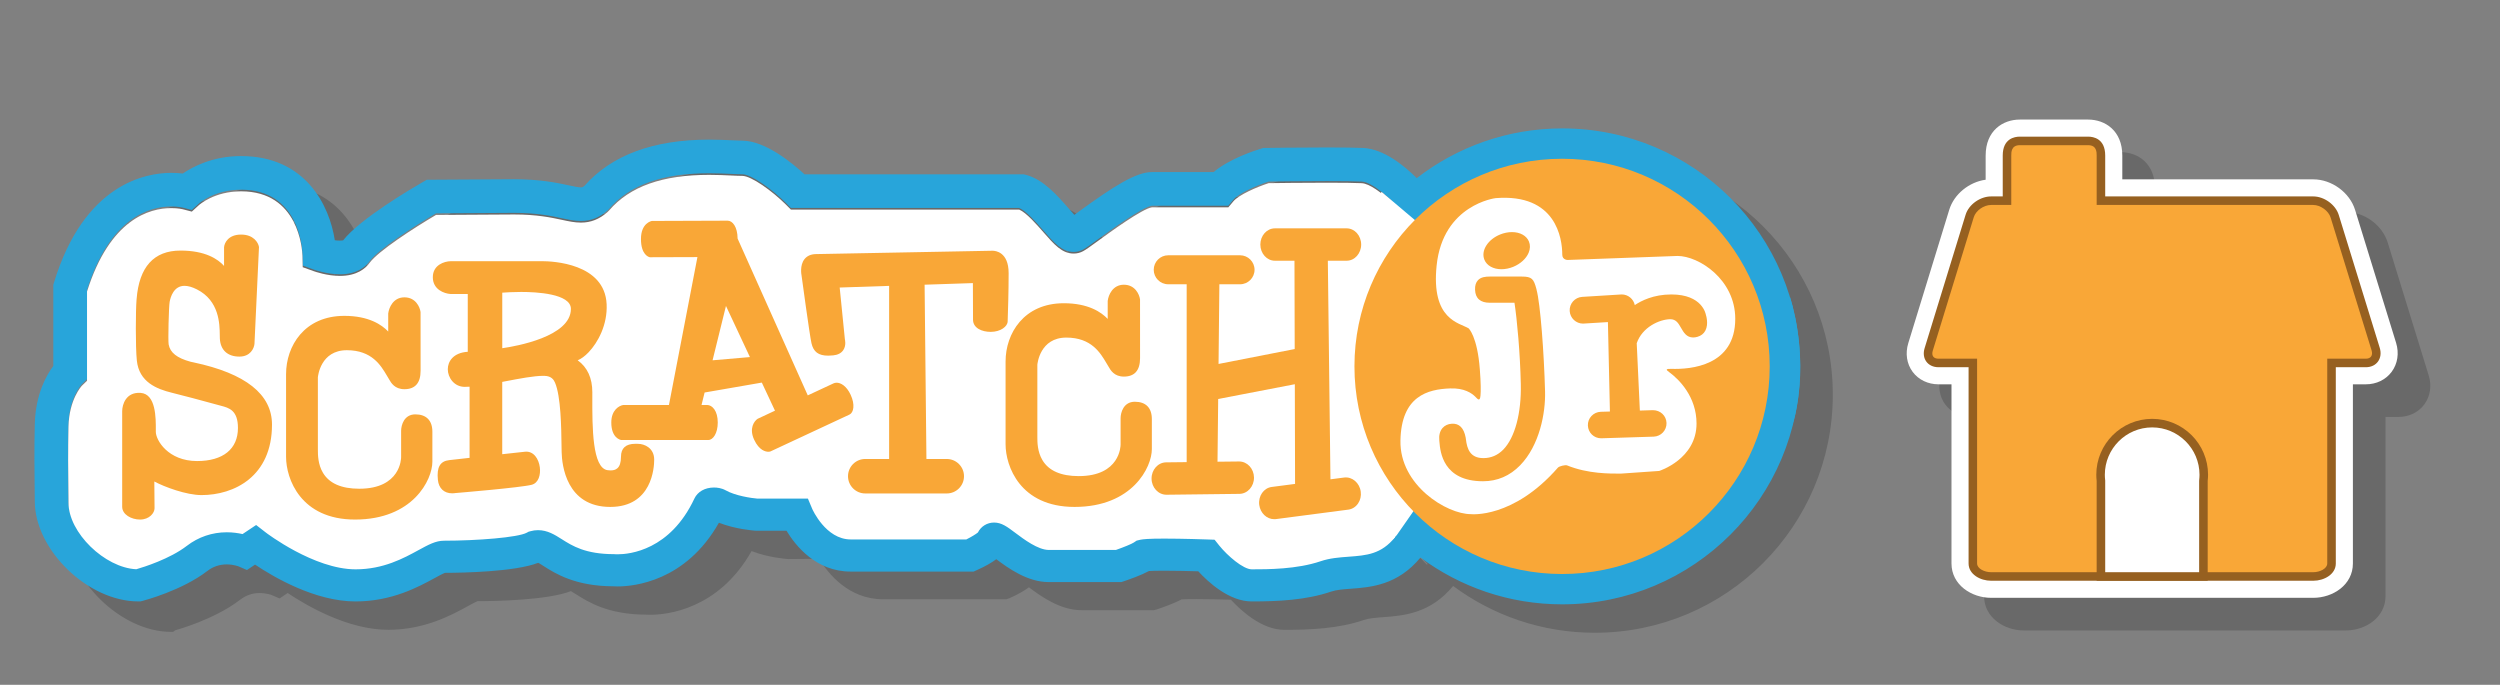<svg version="1.1" id="Layer_1" xmlns="http://www.w3.org/2000/svg" xmlns:xlink="http://www.w3.org/1999/xlink" x="0px" y="0px"
	 width="230px" height="63px" viewBox="-0.5 0 230 63" enable-background="new -0.5 0 230 63" xml:space="preserve">
<rect x="-0.5" y="0" width="230" height="63" fill="#808080" stroke="none"/>
<g id="Buttons_x5F_Released">
	<path opacity="0.3" fill="#333333" enable-background="new    " d="M146.23,14.419c-5.043,0-9.688,1.71-13.389,4.576
		c-1.141-1.137-3.023-2.685-4.925-2.775c-0.663-0.032-1.788-0.048-3.34-0.048c-2.613,0-5.606,0.045-5.64,0.046l-0.215,0.003
		l-0.207-0.092c-0.519,0.156-2.897,1-4.365,2h-5.672c-1.461,0-3.504,1.441-6.763,3.816c-0.124,0.09-0.251,0.261-0.374,0.35
		c-0.173-0.188-0.359-0.364-0.52-0.547c-1.049-1.202-2.355-2.436-3.947-2.834l-0.186,0.215h-20.17c-1.107-2-3.617-3.341-5.733-3.341
		c-0.228,0-0.526-0.136-0.885-0.153c-0.593-0.027-1.33-0.123-2.173-0.123c-5.119,0-8.973,1.4-11.456,4.223
		c-0.177,0.14-0.244,0.125-0.334,0.125c-0.238,0-0.642-0.094-1.107-0.194c-1.042-0.224-2.615-0.566-5.051-0.566l-8.011,0.047
		l-0.354,0.202c-0.964,0.554-5.788,3.38-7.343,5.37c-0.097,0.023-0.448,0.038-0.767-0.008c-0.489-3.197-2.688-7.745-8.631-7.745
		c-2.591,0-4.434,0.975-5.356,1.608c-0.292-0.036-0.651-0.064-1.065-0.064c-2.316,0-7.954,0.982-10.73,10.086L7.51,28.817v7.458
		c-1,0.836-1.69,2.604-1.756,5.358C5.7,44,5.7,45.911,5.717,47.307c0.007,0.543,0,1.112,0,1.512c0,4.479,4.883,9.312,9.512,9.312
		h0.197l0.191-0.145c0.146-0.038,3.625-1,5.96-2.799c0.521-0.402,1.122-0.629,1.784-0.629c0.624,0,1.088,0.168,1.088,0.168
		l0.774,0.33l0.745-0.5c1.71,1.146,5.527,3.385,9.243,3.385c3.347,0,5.808-1.344,7.277-2.147c0.344-0.188,0.765-0.418,0.955-0.487
		c1.649-0.002,6.431-0.088,8.579-0.923c0.14,0.075,0.343,0.204,0.504,0.306c1.088,0.69,2.904,1.844,6.4,1.856
		c0.081,0.005,0.216,0.013,0.397,0.013c1.465,0,6.262-0.442,9.32-5.859c1.519,0.588,3.15,0.718,3.364,0.732l2.855-0.026
		c0.83,1.378,2.725,3.728,5.9,3.728h11.316l0.304-0.105c0.79-0.354,1.364-0.691,1.781-0.998c1.103,0.828,2.87,2.104,4.825,2.104
		h6.68l0.239-0.064c0.489-0.164,1.569-0.535,2.3-0.93c0.217-0.015,0.629-0.025,1.385-0.025c1.09,0,2.385,0.033,3.154,0.056
		c0.913,0.994,2.838,2.772,4.908,2.772c2.422,0,4.986-0.109,7.328-0.908c0.476-0.162,1.119-0.208,1.8-0.26
		c1.843-0.137,4.307-0.324,6.405-2.869c3.643,2.703,8.15,4.305,13.037,4.305c12.09,0,21.894-9.802,21.894-21.893
		C168.124,24.222,158.32,14.419,146.23,14.419z M10.513,29.285c2-6.672,5.748-7.676,7.748-7.676c0.634,0,1.043,0.103,1.044,0.103
		l0.842,0.22l0.634-0.58c0.058-0.053,1.436-1.286,3.898-1.286c5.297,0,5.624,5.322,5.645,5.923l0.025,1.058l0.996,0.36
		c0.124,0.045,1.25,0.441,2.426,0.441c1.554,0,2.362-0.68,2.747-1.222c0.791-1.064,4.015-3.165,6.095-4.386l7.181-0.044
		c2.097,0,3.422,0.285,4.39,0.493c0.64,0.137,1.191,0.256,1.759,0.256c0.908,0,1.683-0.305,2.437-0.959l0.161-0.162
		c1.891-2.202,4.897-3.272,9.192-3.272c0.77,0,1.467,0.033,2.026,0.059c0.417,0.02,0.767,0.036,1.031,0.036
		c0.815,0,2.735,1.561,4.017,2.838l0.453,0.647h21.004c0.654,0,1.631,1.202,2.229,1.888c0.995,1.141,1.717,1.869,2.786,1.869
		c0.308,0,0.609-0.125,0.875-0.272c0.271-0.149,0.644-0.645,1.391-1.189c1.006-0.733,4.066-2.295,4.938-3.295h7.021l0.464-0.35
		c0.503-0.597,2.157-1.216,3.244-1.569c0.741-0.01,3.188,0.008,5.367,0.008c1.503,0,2.575,0.04,3.19,0.069
		c0.489,0.023,1.166,0.434,1.832,0.959c0.316,0.249,0.631,0.533,0.922,0.813c-0.023,0.025-0.045,0.057-0.069,0.082
		c-0.896-0.849-1.979-1.653-2.685-1.686c-0.615-0.029-1.688-0.043-3.19-0.043c-2.179,0-4.626,0.032-5.367,0.043
		c-1.087,0.353-2.741,1.299-3.244,1.896l-0.464,0.778h-7.021c-0.871,0-3.934,2.11-4.938,2.843c-0.747,0.545-1.118,0.701-1.391,0.85
		c-0.266,0.146-0.567,0.167-0.875,0.167c-1.069,0-1.791-0.73-2.786-1.872c-0.601-0.687-1.574-1.988-2.229-1.988H75.259l-0.453-0.576
		c-1.281-1.276-3.201-2.704-4.017-2.704c-0.265,0-0.614-0.047-1.031-0.066c-0.56-0.026-1.257-0.074-2.026-0.074
		c-4.295,0-7.302,1.063-9.192,3.265l-0.161,0.157c-0.754,0.655-1.528,0.958-2.437,0.958c-0.567,0-1.119-0.12-1.759-0.257
		c-0.968-0.208-2.293-0.493-4.39-0.493l-7.181,0.044c-2.08,1.22-5.304,3.321-6.095,4.386c-0.385,0.542-1.193,1.222-2.747,1.222
		c-1.176,0-2.302-0.396-2.426-0.441l-0.996-0.36l-0.025-1.058c-0.021-0.601-0.348-5.923-5.645-5.923
		c-2.462,0-3.841,1.234-3.898,1.287l-0.635,0.58l-0.843-0.22c-0.001,0-0.409-0.103-1.042-0.103c-2,0-5.748,1.003-7.748,7.675
		L10.513,29.285L10.513,29.285z M8.801,41.711c0.061-2.513,1.208-3.729,1.239-3.762l0.473-0.456v0.143l-0.473,0.457
		c-0.031,0.033-1.177,1.249-1.237,3.761c-0.026,1.121-0.034,2.137-0.033,3.045C8.768,43.954,8.774,42.891,8.801,41.711z
		 M130.777,51.958c-3.977-3.965-6.439-9.442-6.439-15.501c0-0.018,0.002-0.032,0.002-0.049c0.026,6.056,2.51,11.527,6.504,15.477
		C130.822,51.912,130.799,51.932,130.777,51.958z"/>
	<g>
		<g>
			<g>
				<g>
					<g>
						<path fill="#28A5DA" d="M143.23,11.813c-5.043,0-9.688,1.71-13.389,4.576c-1.141-1.137-3.023-2.685-4.925-2.775
							c-0.663-0.032-1.788-0.048-3.34-0.048c-2.613,0-5.606,0.045-5.64,0.046l-0.215,0.003l-0.207,0.062
							c-0.519,0.156-2.897,0.916-4.365,2.155h-5.672c-1.461,0-3.504,1.287-6.763,3.662c-0.124,0.09-0.251,0.184-0.374,0.272
							c-0.173-0.188-0.359-0.403-0.52-0.585c-1.049-1.202-2.355-2.697-3.947-3.096l-0.186-0.046h-20.17
							c-1.107-1.023-3.617-3.098-5.733-3.098c-0.228,0-0.526-0.015-0.885-0.032c-0.593-0.027-1.33-0.063-2.173-0.063
							c-5.119,0-8.973,1.431-11.456,4.253c-0.177,0.14-0.244,0.14-0.334,0.14c-0.238,0-0.642-0.086-1.107-0.188
							c-1.042-0.224-2.615-0.562-5.051-0.562l-8.011,0.049l-0.354,0.203c-0.964,0.554-5.788,3.38-7.343,5.371
							c-0.097,0.023-0.448,0.039-0.767-0.008c-0.489-3.197-2.688-7.745-8.631-7.745c-2.591,0-4.434,0.975-5.356,1.608
							c-0.292-0.036-0.651-0.064-1.065-0.064c-2.316,0-8.006,0.982-10.782,10.086L4.404,26.21v7.458
							c-0.625,0.837-1.638,2.605-1.703,5.359C2.644,41.391,2.67,43.3,2.687,44.695c0.007,0.545,0.014,1.018,0.014,1.418
							c0,4.479,4.896,9.217,9.525,9.217h0.197l0.191-0.049c0.146-0.038,3.625-0.952,5.96-2.751c0.521-0.402,1.122-0.605,1.784-0.605
							c0.624,0,1.088,0.181,1.088,0.181l0.774,0.336l0.745-0.498c1.71,1.146,5.527,3.388,9.243,3.388
							c3.347,0,5.808-1.345,7.277-2.147c0.344-0.188,0.765-0.416,0.955-0.484c1.649-0.004,6.431-0.09,8.579-0.924
							c0.14,0.074,0.343,0.203,0.504,0.307c1.088,0.689,2.904,1.842,6.4,1.855c0.081,0.004,0.216,0.013,0.397,0.013
							c1.465,0,6.262-0.443,9.32-5.86c1.519,0.588,3.15,0.719,3.364,0.733l2.855,0.003c0.83,1.378,2.725,3.757,5.9,3.757h11.316
							l0.304-0.138c0.79-0.354,1.364-0.691,1.781-1c1.104,0.828,2.87,2.104,4.824,2.104h6.681l0.239-0.08
							c0.49-0.163,1.568-0.542,2.3-0.936c0.217-0.015,0.629-0.03,1.385-0.03c1.089,0,2.384,0.032,3.154,0.055
							c0.913,0.994,2.838,2.771,4.907,2.771c2.423,0,4.986-0.11,7.33-0.909c0.475-0.162,1.117-0.209,1.799-0.259
							c1.843-0.137,4.307-0.325,6.406-2.87c3.642,2.704,8.149,4.306,13.035,4.306c12.092,0,21.895-9.803,21.895-21.894
							C165.124,21.616,155.32,11.813,143.23,11.813z M123.561,51.076c-0.847,0.062-1.722,0.126-2.569,0.417
							c-2.183,0.743-4.88,0.743-6.33,0.743c-0.795,0-2.239-1.262-2.976-2.17l-0.442-0.553l-0.709-0.025
							c-0.091-0.004-2.22-0.078-3.937-0.078c-1.451,0-1.92,0.053-2.188,0.105l-0.342,0.082l-0.258,0.174
							c-0.192,0.129-0.928,0.432-1.646,0.683h-6.172c-0.992,0-2.301-0.984-3.083-1.573c-0.761-0.572-1.263-0.949-1.958-0.949
							c-0.638,0-1.205,0.357-1.484,0.914c-0.188,0.158-0.625,0.422-1.064,0.641H77.767c-2.305,0-3.531-2.785-3.541-2.807
							l-0.398-0.951h-4.649c-0.554-0.045-2.019-0.258-2.913-0.759c-0.385-0.215-0.798-0.261-1.076-0.261
							c-0.832,0-1.508,0.381-1.809,1.021c-2.227,4.752-5.963,5.121-7.054,5.121c-0.106,0-0.176-0.004-0.187-0.004l-0.149-0.009
							c-2.637,0-3.838-0.762-4.803-1.374c-0.646-0.41-1.315-0.835-2.189-0.835c-0.236,0-0.472,0.032-0.703,0.099l-0.173,0.047
							l-0.159,0.088c-0.803,0.441-4.587,0.736-7.618,0.736c-0.754,0-1.419,0.362-2.339,0.864c-1.366,0.747-3.237,1.769-5.793,1.769
							c-3.821,0-8.226-3.359-8.269-3.395l-0.881-0.682l-1.251,0.834c-0.39-0.09-0.887-0.165-1.45-0.165
							c-1.344,0-2.614,0.432-3.676,1.25c-1.557,1.198-3.957,1.95-4.65,2.149c-2.901-0.141-6.234-3.373-6.234-6.113
							c0-0.41-0.006-0.896-0.014-1.456c-0.018-1.371-0.041-3.249,0.013-5.556c0.061-2.513,1.204-3.728,1.235-3.762l0.47-0.456
							v-8.209c2.105-6.672,5.751-7.676,7.751-7.676c0.634,0,1.045,0.103,1.046,0.103l0.843,0.22l0.635-0.58
							c0.058-0.053,1.437-1.286,3.898-1.286c5.297,0,5.624,5.322,5.645,5.923l0.025,1.058l0.996,0.36
							c0.124,0.045,1.25,0.441,2.426,0.441c1.554,0,2.362-0.68,2.747-1.222c0.791-1.064,4.015-3.165,6.095-4.386l7.181-0.044
							c2.097,0,3.422,0.285,4.39,0.493c0.64,0.137,1.191,0.256,1.759,0.256c0.908,0,1.683-0.305,2.437-0.959l0.161-0.162
							c1.891-2.202,4.897-3.272,9.192-3.272c0.77,0,1.467,0.033,2.026,0.059c0.417,0.02,0.767,0.036,1.031,0.036
							c0.815,0,2.735,1.368,4.017,2.645l0.453,0.454h21.003c0.654,0.278,1.631,1.396,2.229,2.082
							c0.994,1.141,1.717,1.965,2.785,1.965c0.309,0,0.609-0.077,0.875-0.224c0.271-0.149,0.645-0.417,1.392-0.962
							c1.006-0.733,4.065-2.964,4.938-3.068h7.021l0.464-0.553c0.504-0.597,2.157-1.318,3.244-1.67
							c0.741-0.01,3.188-0.042,5.367-0.042c1.503,0,2.576,0.015,3.191,0.044c0.488,0.023,1.164,0.421,1.832,0.946
							c0.315,0.249,0.629,0.526,0.92,0.807c-3.824,3.942-6.187,9.316-6.187,15.245c0,6.093,2.491,11.603,6.507,15.571
							C126.579,50.848,125.23,50.952,123.561,51.076z"/>
					</g>
					<polygon fill="#FFFFFF" points="126.604,17.655 116.997,30.961 119.527,49.562 127.674,49.602 128.016,49.212 129.811,46.639 
						126.033,34.384 130.602,21.035 126.691,17.725 					"/>
					<g>
						<path fill="#FFFFFF" d="M123.561,51.219c-0.847,0.063-1.722,0.127-2.569,0.417c-2.183,0.743-4.88,0.743-6.33,0.743
							c-0.795,0-2.239-1.262-2.976-2.17l-0.442-0.554l-0.709-0.025c-0.091-0.003-2.22-0.078-3.937-0.078
							c-1.451,0-1.92,0.054-2.188,0.105l-0.342,0.083l-0.258,0.173c-0.192,0.129-0.928,0.432-1.646,0.683h-6.172
							c-0.992,0-2.301-0.984-3.083-1.572c-0.761-0.572-1.263-0.949-1.958-0.949c-0.638,0-1.205,0.357-1.484,0.915
							c-0.188,0.157-0.625,0.42-1.064,0.639H77.767c-2.305,0-3.531-2.785-3.541-2.808l-0.398-0.948h-4.649
							c-0.554-0.046-2.019-0.258-2.913-0.761c-0.385-0.215-0.798-0.26-1.076-0.26c-0.832,0-1.508,0.381-1.809,1.021
							c-2.227,4.752-5.963,5.122-7.054,5.122c-0.106,0-0.176-0.004-0.187-0.004l-0.149-0.009c-2.637,0-3.838-0.762-4.803-1.373
							c-0.646-0.409-1.315-0.834-2.189-0.834c-0.236,0-0.472,0.031-0.703,0.098l-0.173,0.048l-0.159,0.087
							c-0.803,0.441-4.587,0.737-7.618,0.737c-0.754,0-1.419,0.362-2.339,0.864c-1.366,0.748-3.237,1.77-5.793,1.77
							c-3.821,0-8.226-3.359-8.269-3.395l-0.881-0.683l-1.251,0.834c-0.39-0.089-0.887-0.165-1.45-0.165
							c-1.344,0-2.614,0.432-3.676,1.25c-1.557,1.2-3.957,1.951-4.65,2.151C9.135,52.232,5.802,49,5.802,46.26
							c0-0.41-0.006-0.896-0.014-1.457c-0.018-1.371-0.041-3.248,0.013-5.555c0.061-2.514,1.204-3.729,1.235-3.762l0.47-0.457
							v-8.208c2.105-6.672,5.751-7.675,7.751-7.675c0.634,0,1.045,0.103,1.046,0.103l0.843,0.22l0.635-0.58
							c0.058-0.053,1.437-1.287,3.898-1.287c5.297,0,5.624,5.323,5.645,5.923l0.025,1.058l0.996,0.36
							c0.124,0.045,1.25,0.441,2.426,0.441c1.554,0,2.362-0.679,2.747-1.222c0.791-1.064,4.015-3.166,6.095-4.386l7.181-0.044
							c2.097,0,3.422,0.285,4.39,0.492c0.64,0.138,1.191,0.256,1.759,0.256c0.908,0,1.683-0.305,2.437-0.959l0.161-0.161
							c1.891-2.202,4.897-3.272,9.192-3.272c0.77,0,1.467,0.033,2.026,0.059c0.417,0.02,0.767,0.036,1.031,0.036
							c0.815,0,2.735,1.368,4.017,2.644l0.453,0.455h21.004c0.654,0.278,1.631,1.395,2.229,2.082
							c0.995,1.141,1.717,1.965,2.786,1.965c0.308,0,0.609-0.077,0.875-0.224c0.271-0.149,0.644-0.417,1.391-0.962
							c1.006-0.733,4.066-2.964,4.938-3.068h7.021l0.464-0.553c0.503-0.597,2.157-1.318,3.244-1.67
							c0.741-0.011,3.188-0.042,5.367-0.042c1.503,0,2.575,0.015,3.19,0.044c0.723,0.034,1.849,0.88,2.754,1.753
							c-3.825,3.942-6.188,9.316-6.188,15.245c0,6.094,2.491,11.604,6.507,15.571C126.579,50.992,125.23,51.096,123.561,51.219z"/>
					</g>
					<polygon fill="#FFFFFF" points="140.335,16.607 152.031,21.254 159.621,25.695 159.079,39.068 152.65,47.514 135.378,49.292 
						127.246,43.02 126.859,27.761 132.154,18.699 					"/>
					<g>
						<path fill="#F9A737" d="M141.395,36.008c-0.104-3.808-0.459-8.209-0.789-9.332c0-0.002,0-0.003-0.002-0.005
							c0-0.007,0.004-0.014,0.002-0.021c-0.23-0.865-0.328-0.955-1.104-0.955h-2.938c-0.61,0-1.14,0.119-1.105,0.955
							c0.027,0.761,0.495,0.955,1.105,0.955h2.486c0.229,1.381,0.547,4.588,0.618,7.708c0.074,3.188-0.829,7.086-3.694,7.086
							c-1.808,0-1.806-1.74-1.873-2.092c-0.125-0.658-0.396-1.113-1.017-1.074c-0.619,0.039-0.997,0.494-0.92,1.269
							c0.078,0.774,0.116,3.522,3.772,3.522C139.871,44.025,141.488,39.343,141.395,36.008z"/>
						<path fill="#F9A737" d="M135.936,44.275c-3.697,0-3.932-2.725-4.009-3.618l-0.012-0.132c-0.047-0.467,0.053-0.859,0.288-1.137
							c0.207-0.244,0.506-0.385,0.863-0.406c0.688-0.043,1.106,0.389,1.276,1.275c0.009,0.041,0.017,0.1,0.024,0.172
							c0.104,0.85,0.373,1.717,1.604,1.717c0.706,0,1.322-0.264,1.83-0.782c1.073-1.099,1.678-3.36,1.614-6.048
							c-0.063-2.842-0.342-5.892-0.582-7.463h-2.272c-0.869,0-1.326-0.403-1.355-1.195c-0.016-0.383,0.077-0.681,0.271-0.884
							c0.28-0.292,0.705-0.331,1.084-0.331h2.938c0.943,0,1.102,0.216,1.35,1.14l0.016,0.059l-0.002,0.014
							c0.35,1.271,0.688,5.83,0.783,9.343c0.057,1.996-0.512,4.976-2.289,6.804C138.408,43.781,137.256,44.275,135.936,44.275z
							 M133.156,39.48l-0.057,0.002c-0.225,0.014-0.396,0.091-0.517,0.229c-0.146,0.171-0.204,0.437-0.172,0.765l0.013,0.139
							c0.082,0.945,0.271,3.16,3.512,3.16c1.182,0,2.211-0.443,3.062-1.318c1.669-1.716,2.2-4.542,2.146-6.441
							c-0.104-3.885-0.471-8.216-0.777-9.269l-0.012-0.067c-0.197-0.734-0.222-0.734-0.854-0.734h-2.938
							c-0.383,0-0.604,0.055-0.725,0.178c-0.098,0.102-0.143,0.276-0.133,0.518c0.02,0.521,0.252,0.715,0.855,0.715h2.698
							l0.035,0.209c0.249,1.516,0.554,4.745,0.621,7.743c0.022,1.058-0.029,4.642-1.757,6.408c-0.604,0.619-1.342,0.934-2.188,0.934
							c-1.838,0-2.034-1.625-2.1-2.157c-0.007-0.058-0.013-0.104-0.019-0.138C133.707,39.584,133.418,39.48,133.156,39.48z"/>
					</g>
					<g>
						
							<ellipse transform="matrix(-0.926 0.378 -0.378 -0.926 274.681 -7.841)" fill="#F9A737" cx="138.111" cy="23.06" rx="1.964" ry="1.356"/>
						<path fill="#F9A737" d="M137.63,24.769L137.63,24.769c-0.747,0-1.347-0.333-1.565-0.871c-0.168-0.413-0.101-0.888,0.192-1.336
							c0.274-0.419,0.72-0.77,1.251-0.987c0.356-0.145,0.733-0.222,1.092-0.222c0.746,0,1.346,0.333,1.564,0.871
							c0.13,0.317,0.12,0.674-0.029,1.031c-0.226,0.539-0.755,1.022-1.414,1.292C138.365,24.692,137.988,24.769,137.63,24.769z
							 M138.6,21.854c-0.295,0-0.604,0.064-0.9,0.185c-0.439,0.179-0.805,0.463-1.022,0.798c-0.198,0.306-0.252,0.617-0.146,0.873
							c0.141,0.345,0.562,0.56,1.103,0.56c0.293,0,0.604-0.064,0.901-0.185c0.539-0.22,0.966-0.602,1.142-1.021
							c0.068-0.162,0.128-0.406,0.028-0.649C139.561,22.068,139.139,21.854,138.6,21.854z"/>
					</g>
					<g>
						<path fill="#F9A737" d="M156.199,29.017c0,0-0.258-1.677-2.93-1.677c-1.892,0-3.047,0.784-3.586,1.195l-0.01-0.274
							c-0.031-0.541-0.499-0.952-1.037-0.919l-3.559,0.221c-0.54,0.034-0.951,0.499-0.918,1.04s0.499,0.952,1.039,0.918l2.471-0.153
							l0.195,8.735l-1.096,0.032c-0.535,0.019-0.953,0.466-0.938,0.998c0.016,0.534,0.463,0.954,0.998,0.938l4.8-0.15
							c0.535-0.017,0.954-0.464,0.938-0.999c-0.019-0.534-0.465-0.954-0.998-0.937l-1.443,0.045l-0.302-6.489
							c0.524-1.613,2.219-2.398,3.286-2.427c1.464-0.038,1.106,2.025,2.479,1.633C156.678,30.439,156.199,29.017,156.199,29.017z"/>
						<path fill="#F9A737" d="M146.802,40.323c-0.661,0-1.196-0.519-1.217-1.181c-0.01-0.324,0.106-0.636,0.33-0.871
							c0.224-0.237,0.524-0.373,0.851-0.386l0.846-0.024l-0.184-8.229l-2.289,0.14c-0.646,0-1.187-0.507-1.228-1.155
							c-0.041-0.678,0.476-1.263,1.151-1.305l3.633-0.224c0.59,0,1.089,0.418,1.205,0.98c0.599-0.398,1.714-0.979,3.367-0.979
							c2.854,0,3.166,1.812,3.178,1.889l0,0c0.004,0,0.271,0.821-0.051,1.435c-0.149,0.286-0.396,0.479-0.732,0.575
							c-0.139,0.04-0.27,0.06-0.391,0.06l0,0c-0.608,0-0.879-0.47-1.115-0.884c-0.246-0.429-0.458-0.799-1.002-0.799
							c-0.997,0.026-2.568,0.729-3.075,2.212l0.288,6.195l1.197-0.037l0,0c0.701,0,1.233,0.519,1.256,1.18
							c0.021,0.671-0.51,1.234-1.18,1.256L146.802,40.323z M147.916,29.103l0.207,9.243l-1.342,0.043
							c-0.191,0.006-0.37,0.086-0.502,0.227c-0.131,0.14-0.199,0.32-0.193,0.514c0.012,0.391,0.326,0.695,0.717,0.695v0.25
							l0.023-0.25l4.8-0.15c0.396-0.013,0.708-0.345,0.694-0.74c-0.012-0.391-0.326-0.695-0.717-0.695l-1.713,0.054l-0.314-6.781
							l0.014-0.043c0.567-1.744,2.399-2.57,3.52-2.6c0.892-0.011,1.215,0.582,1.481,1.049c0.232,0.404,0.378,0.633,0.683,0.633l0,0
							c0.074,0,0.16-0.014,0.254-0.04c0.201-0.058,0.342-0.164,0.427-0.326c0.228-0.426,0.013-1.08,0.01-1.086
							c-0.021-0.1-0.286-1.506-2.69-1.506c-1.934,0-3.063,0.861-3.438,1.144l-0.39,0.296l-0.021-0.763
							c-0.021-0.376-0.343-0.677-0.729-0.677l-3.604,0.223c-0.4,0.025-0.709,0.373-0.685,0.775c0.022,0.384,0.345,0.686,0.729,0.686
							L147.916,29.103z"/>
					</g>
					<g>
						<path fill="#F9A737" d="M23.075,22.752l-0.414,8.881c0,0-0.091,0.93-1.136,0.93c-1.046,0-1.511-0.581-1.549-1.433
							c-0.039-0.852,0.195-3.489-2.246-4.724c-2.221-1.123-2.758,0.732-2.866,1.316c-0.084,0.457-0.164,3.622-0.093,4.014
							c0.154,0.851,0.826,1.415,2.194,1.79c0.674,0.186,7.31,1.168,7.31,5.543c0,4.957-3.834,6.236-6.235,6.236
							c-1.627,0-4.17-1.072-4.596-1.459c0,0,0.026,2.608,0.026,2.918c0,0.312-0.388,0.787-1.085,0.787
							c-0.696,0-1.394-0.388-1.394-0.93s0-8.791,0-8.791s0.003-1.536,1.433-1.434c1.252,0.09,1.161,2.4,1.161,3.33
							c0,0.931,1.24,2.942,4.047,2.942c2.809,0,4.009-1.472,4.009-3.292c0-1.818-1.007-2.091-1.743-2.285
							c-0.735-0.191-2.771-0.769-4.53-1.199c-1.306-0.32-2.837-0.891-3.028-2.738c-0.135-1.289-0.104-4.675-0.031-5.51
							c0.068-0.787,0.193-4.337,3.795-4.337s4.26,2.014,4.26,2.014v-2.569c0,0,0.078-0.917,1.316-0.917
							C22.919,21.835,23.075,22.752,23.075,22.752z"/>
						<path fill="#F9A737" d="M12.385,47.799c-0.79,0-1.644-0.451-1.644-1.18v-8.791c0.002-0.608,0.344-1.778,1.701-1.682
							c1.411,0.102,1.399,2.332,1.394,3.401l-0.001,0.177c0,0.768,1.13,2.692,3.797,2.692c2.389,0,3.759-1.108,3.759-3.042
							c0-1.633-0.827-1.852-1.557-2.043c-0.208-0.055-0.519-0.141-0.897-0.243c-0.943-0.258-2.369-0.646-3.629-0.957
							c-1.391-0.341-3.013-0.985-3.218-2.956c-0.134-1.285-0.105-4.704-0.031-5.558l0.009-0.107c0.232-2.958,1.59-4.458,4.035-4.458
							c2.285,0,3.445,0.783,4.01,1.412v-1.717c0.034-0.417,0.405-1.167,1.566-1.167c1.147,0,1.576,0.735,1.643,1.125l0.004,0.027
							l-0.415,8.908c-0.04,0.414-0.38,1.167-1.386,1.167c-1.096,0-1.751-0.609-1.799-1.671c-0.004-0.086-0.005-0.19-0.006-0.309
							c-0.013-1.025-0.039-3.158-2.104-4.203c-0.429-0.218-0.813-0.327-1.142-0.327c-0.988,0-1.284,1.025-1.365,1.466
							c-0.083,0.453-0.157,3.57-0.093,3.924c0.137,0.757,0.759,1.25,2.014,1.593c0.058,0.016,0.158,0.035,0.296,0.064
							c4.776,1.014,7.198,2.938,7.198,5.719c0,4.787-3.494,6.485-6.485,6.485c-1.391,0-3.417-0.753-4.341-1.251
							c0.008,0.764,0.021,2.232,0.021,2.46C13.72,47.188,13.245,47.799,12.385,47.799z M12.289,36.643
							c-1.008,0-1.046,1.066-1.047,1.188v8.789c0,0.354,0.545,0.68,1.144,0.68c0.578,0,0.835-0.389,0.835-0.536
							c0-0.311-0.026-2.916-0.026-2.916l-0.006-0.574l0.424,0.388c0.376,0.342,2.835,1.396,4.428,1.396
							c2.761,0,5.985-1.568,5.985-5.986c0-2.512-2.289-4.271-6.803-5.229c-0.149-0.03-0.261-0.056-0.322-0.071
							c-1.446-0.396-2.201-1.027-2.375-1.986c-0.082-0.452,0.01-3.651,0.093-4.104c0.081-0.44,0.456-1.875,1.857-1.875
							c0.407,0,0.868,0.128,1.368,0.381c2.336,1.182,2.364,3.607,2.377,4.644c0.001,0.112,0.002,0.211,0.006,0.292
							c0.035,0.804,0.461,1.195,1.299,1.195c0.81,0,0.885-0.675,0.888-0.706l0.411-8.836c-0.033-0.131-0.226-0.687-1.145-0.687
							c-0.965,0-1.06,0.62-1.067,0.69l0.001,4.114L20.127,25.4c-0.025-0.074-0.669-1.841-4.022-1.841
							c-3.223,0-3.459,3.008-3.537,3.997l-0.01,0.112c-0.072,0.839-0.1,4.2,0.031,5.462c0.172,1.646,1.466,2.187,2.84,2.521
							c1.267,0.312,2.695,0.701,3.641,0.959c0.378,0.104,0.688,0.188,0.894,0.242c0.722,0.19,1.93,0.508,1.93,2.526
							c0,2.218-1.592,3.542-4.259,3.542c-2.86,0-4.297-2.047-4.297-3.193l0.001-0.179c0.005-0.92,0.015-2.834-0.931-2.901
							C12.366,36.643,12.327,36.643,12.289,36.643z"/>
					</g>
					<g>
						<path fill="#F9A737" d="M37.945,34.111c0-1.008,0-5.37,0-5.37s-0.155-1.136-1.239-1.136c-1.085,0-1.239,1.239-1.239,1.239
							v2.427c0,0-0.878-1.962-4.286-1.962c-3.408,0-5.112,2.479-5.112,5.112c0,2.634,0,6.609,0,7.615
							c0,1.498,0.982,5.513,6.094,5.513c5.112,0,6.867-3.421,6.867-5.072s0-2.271,0-2.763s-0.129-1.343-1.316-1.343
							c-1.059,0-1.059,1.266-1.059,1.266v2.428c0,0-0.001,3.148-4.105,3.148s-4.053-3.021-4.053-3.847c0-0.826,0-6.675,0-6.675
							s0.232-2.725,2.917-2.725s3.485,1.809,4.054,2.725c0.169,0.277,0.413,0.865,1.239,0.865
							C37.531,35.557,37.945,35.118,37.945,34.111z"/>
						<path fill="#F9A737" d="M32.162,47.799c-5.018,0-6.344-3.769-6.344-5.763v-7.615c0-2.583,1.679-5.362,5.362-5.362
							c2.251,0,3.452,0.824,4.036,1.442v-1.657c0.064-0.535,0.456-1.489,1.489-1.489c1.03,0,1.423,0.885,1.487,1.353l0.002,5.403
							c0,1.125-0.501,1.695-1.489,1.695c-0.889,0-1.224-0.584-1.403-0.898l-0.05-0.085c-0.052-0.083-0.105-0.175-0.163-0.273
							c-0.549-0.928-1.379-2.331-3.677-2.331c-2.427,0-2.659,2.396-2.668,2.495l0.001,6.653c0,0.458-0.001,1.349,0.47,2.135
							c0.581,0.971,1.702,1.461,3.333,1.461c3.811,0,3.855-2.781,3.855-2.898v-2.428c0-0.522,0.273-1.516,1.309-1.516
							c1.01,0,1.566,0.566,1.566,1.593v2.763C39.279,44.145,37.487,47.799,32.162,47.799z M31.18,29.56
							c-3.358,0-4.862,2.442-4.862,4.862v7.615c0,0.053,0.067,5.263,5.844,5.263c4.951,0,6.617-3.313,6.617-4.823v-2.762
							c0-0.746-0.339-1.093-1.066-1.093c-0.779,0-0.808,0.913-0.809,1.017v2.426c0,0.033-0.051,3.398-4.355,3.398
							c-1.819,0-3.085-0.574-3.762-1.705c-0.542-0.904-0.541-1.926-0.541-2.361v-6.705c0.004-0.051,0.286-2.974,3.167-2.974
							c2.583,0,3.537,1.613,4.106,2.577c0.057,0.094,0.109,0.184,0.16,0.266l0.058,0.101c0.165,0.289,0.37,0.646,0.969,0.646
							c0.514,0,0.989-0.146,0.989-1.195v-5.369c-0.003-0.003-0.141-0.886-0.989-0.886s-0.985,0.979-0.991,1.021l0.002,3.564
							l-0.479-1.067C35.205,31.301,34.367,29.56,31.18,29.56z"/>
					</g>
					<g>
						<path fill="#F9A737" d="M104.141,32.95c0-1.007,0-5.37,0-5.37s-0.156-1.136-1.24-1.136s-1.237,1.239-1.237,1.239v2.427
							c0,0-0.878-1.962-4.286-1.962c-3.406,0-5.109,2.479-5.109,5.112c0,2.635,0,6.609,0,7.616c0,1.498,0.979,5.513,6.092,5.513
							c5.113,0,6.867-3.421,6.867-5.074c0-1.651,0-2.271,0-2.763c0-0.489-0.129-1.342-1.315-1.342c-1.06,0-1.06,1.265-1.06,1.265
							v2.428c0,0,0,3.148-4.104,3.148s-4.054-3.02-4.054-3.846c0-0.827,0-6.674,0-6.674s0.231-2.724,2.918-2.724
							c2.685,0,3.484,1.808,4.054,2.724c0.169,0.277,0.413,0.865,1.239,0.865C103.727,34.396,104.141,33.957,104.141,32.95z"/>
						<path fill="#F9A737" d="M98.357,46.637c-5.02,0-6.344-3.769-6.344-5.762v-7.616c0-2.583,1.678-5.362,5.36-5.362
							c2.252,0,3.452,0.824,4.036,1.443v-1.657c0.062-0.535,0.457-1.489,1.488-1.489c1.029,0,1.424,0.884,1.486,1.352l0.002,5.404
							c0,1.125-0.5,1.696-1.488,1.696c-0.889,0-1.225-0.586-1.402-0.899l-0.051-0.085c-0.051-0.083-0.104-0.176-0.162-0.271
							c-0.551-0.93-1.379-2.333-3.678-2.333c-2.428,0-2.658,2.394-2.668,2.497v6.651c0,0.458,0,1.349,0.472,2.135
							c0.581,0.97,1.7,1.461,3.333,1.461c3.812,0,3.854-2.78,3.854-2.899v-2.426c0-0.523,0.273-1.516,1.311-1.516
							c1.01,0,1.564,0.564,1.564,1.592v2.764C105.475,42.982,103.682,46.637,98.357,46.637z M97.375,28.397
							c-3.357,0-4.861,2.442-4.861,4.862v7.616c0,0.053,0.067,5.262,5.844,5.262c4.951,0,6.617-3.312,6.617-4.822v-2.764
							c0-0.744-0.34-1.092-1.065-1.092c-0.779,0-0.81,0.912-0.81,1.016V40.9c0,0.035-0.052,3.398-4.354,3.398
							c-1.819,0-3.085-0.572-3.763-1.704c-0.543-0.903-0.541-1.926-0.541-2.36V33.53c0.004-0.052,0.285-2.974,3.166-2.974
							c2.584,0,3.539,1.614,4.107,2.578c0.057,0.095,0.108,0.183,0.159,0.265l0.058,0.101c0.166,0.289,0.37,0.646,0.969,0.646
							c0.516,0,0.99-0.145,0.99-1.194v-5.37c-0.004-0.003-0.142-0.886-0.99-0.886c-0.854,0-0.984,0.979-0.989,1.021l0.002,3.566
							l-0.479-1.069C101.4,30.139,100.562,28.397,97.375,28.397z"/>
					</g>
					<g>
						<g>
							<path fill="#F9A737" d="M58.198,41.08c-0.387,0-1.316-0.114-1.316,0.931c0,1.046-0.426,1.628-1.511,1.491
								c-1.723-0.232-1.626-4.396-1.626-7.416s-2.556-3.098-1.549-3.098c1.007,0,2.989-2.313,2.865-4.996
								c-0.181-3.924-5.848-3.717-5.848-3.717h-8.248c0,0-1.395,0.025-1.395,1.226c0,1.2,1.378,1.291,1.378,1.291h1.836v5.81
								c-2.71,0-2.052,2.903-0.387,2.729c0.168,0.001,0.357-0.009,0.555-0.024v7.035c-1.044,0.117-1.891,0.213-2.094,0.234
								c-0.547,0.061-0.951,0.312-0.823,1.552c0.13,1.239,1.317,0.981,1.317,0.981s6.02-0.498,7-0.756
								c0.98-0.26,0.668-2.679-0.523-2.553c-0.418,0.044-1.336,0.146-2.372,0.262v-7.14c1.551-0.293,3.178-0.632,4.157-0.598
								c0.761,0.026,1.041,0.458,1.178,0.774c0.643,1.488,0.597,5.047,0.629,6.483c0.038,1.743,0.735,4.802,4.221,4.802
								s3.795-3.137,3.795-4.104S58.585,41.08,58.198,41.08z M45.458,32.32v-5.625c0,0,6.815-0.665,6.815,1.724
								C52.273,31.582,45.458,32.32,45.458,32.32z"/>
						</g>
						<g>
							<path fill="#F9A737" d="M55.642,46.637c-4.045,0-4.445-3.861-4.471-5.046c-0.004-0.184-0.008-0.403-0.011-0.647
								c-0.02-1.568-0.058-4.489-0.598-5.741c-0.12-0.279-0.338-0.604-0.957-0.624l-0.134-0.002c-0.854,0-2.179,0.253-3.46,0.499
								l-0.305,0.058v6.653c0.921-0.103,1.716-0.19,2.096-0.229c0.803-0.084,1.266,0.678,1.362,1.43
								c0.088,0.682-0.109,1.443-0.749,1.611c-0.988,0.26-6.778,0.741-7.042,0.764h0.001c0.009,0-0.11,0.022-0.273,0.022
								c-0.743,0-1.234-0.459-1.314-1.228c-0.122-1.17,0.2-1.732,1.044-1.826l1.871-0.21v-6.545
								c-0.096,0.005-0.188,0.008-0.273,0.008c-0.063,0.005-0.119,0.007-0.174,0.007c-0.961,0-1.557-0.842-1.557-1.623
								c0-0.701,0.487-1.518,1.836-1.605v-5.316h-1.586c-0.574-0.037-1.628-0.406-1.628-1.541c0-1.144,1.073-1.466,1.64-1.476h8.252
								c0.001,0,0.055-0.002,0.146-0.002c0.964,0,5.779,0.191,5.953,3.958c0.087,1.889-0.8,3.522-1.659,4.422
								c-0.343,0.359-0.688,0.611-1.004,0.738c0.895,0.647,1.347,1.637,1.347,2.943l-0.001,0.461
								c-0.004,2.75-0.01,6.518,1.411,6.707c0.091,0.014,0.179,0.02,0.262,0.02c0.449,0,0.965-0.146,0.965-1.262
								c0-0.785,0.442-1.186,1.314-1.186l0.252,0.003c0.599,0,1.489,0.387,1.489,1.453C59.687,43.01,59.492,46.637,55.642,46.637z
								 M49.472,34.074c0.052,0,0.103,0.001,0.151,0.002c0.674,0.023,1.144,0.335,1.398,0.926c0.58,1.346,0.617,4.217,0.639,5.934
								c0.003,0.244,0.006,0.461,0.011,0.646c0.029,1.37,0.478,4.558,3.971,4.558c3.289,0,3.545-2.949,3.545-3.854
								c0-0.942-0.979-0.953-0.989-0.953l-0.252-0.003c-0.503,0-0.814,0.113-0.814,0.686c0,1.454-0.797,1.762-1.465,1.762
								c-0.103,0-0.211-0.008-0.326-0.021c-1.857-0.25-1.852-3.945-1.847-7.204l0.001-0.46c0-1.979-1.154-2.584-1.533-2.783
								c-0.117-0.061-0.294-0.154-0.243-0.355c0.051-0.208,0.239-0.208,0.478-0.208c0.215,0,0.615-0.181,1.095-0.683
								c0.751-0.787,1.601-2.319,1.521-4.053c-0.152-3.313-4.569-3.481-5.453-3.481l-0.136,0.002h-8.257
								c-0.112,0.003-1.145,0.054-1.145,0.976c0,0.955,1.098,1.039,1.145,1.042h2.069v6.309h-0.25c-1.169,0-1.586,0.576-1.586,1.115
								c0,0.572,0.455,1.192,1.174,1.117l0.013-0.001h0.044c0.154,0,0.325-0.01,0.504-0.024l0.27-0.021v7.53l-2.316,0.26
								c-0.323,0.036-0.726,0.08-0.602,1.277c0.054,0.517,0.329,0.777,0.817,0.777c0.116,0,0.198-0.017,0.199-0.017
								c0.091-0.011,6.04-0.504,6.988-0.753c0.329-0.086,0.44-0.602,0.38-1.064c-0.064-0.505-0.344-1.047-0.813-0.996
								c-0.418,0.045-1.336,0.146-2.371,0.262L45.21,42.35v-7.625l0.711-0.137C47.222,34.333,48.572,34.074,49.472,34.074z
								 M45.208,32.6v-6.132l0.226-0.021c0.036-0.004,0.896-0.086,2.016-0.086c3.319,0,5.074,0.712,5.074,2.059
								c0,3.349-6.751,4.119-7.039,4.15L45.208,32.6z M45.708,26.925v5.11c1.252-0.179,6.315-1.06,6.315-3.617
								c0-1.407-3.199-1.559-4.574-1.559C46.686,26.86,46.035,26.901,45.708,26.925z"/>
						</g>
					</g>
					<g>
						<g>
							<path fill="#F9A737" d="M77.532,36.42c-0.374-0.804-0.926-1.07-1.242-0.923c-0.126,0.06-1.272,0.593-2.598,1.211
								L67.11,22.001c0-0.011,0.001-0.02,0.001-0.031c-0.003-0.925-0.354-1.419-0.668-1.419c-0.315,0.001-6.924,0.022-6.924,0.022
								s-0.804,0.137-0.799,1.424c0.004,1.286,0.599,1.418,0.599,1.418s2.571-0.008,4.649-0.015l-2.717,14.106
								c-2.079,0-4.37,0-4.37,0s-0.891,0.128-0.891,1.361c0,1.232,0.658,1.361,0.658,1.361s7.765,0,8.017,0
								c0.251,0,0.619-0.476,0.619-1.361c0-0.887-0.387-1.361-0.735-1.361c-0.065,0-0.371,0-0.827,0l0.398-1.613l5.613-0.975
								l1.396,2.982c-1.023,0.478-1.79,0.836-1.79,0.836s-0.753,0.492-0.231,1.608c0.521,1.118,1.172,0.956,1.172,0.956
								s7.037-3.279,7.266-3.388C77.774,37.811,77.907,37.225,77.532,36.42z M64.729,33.427l1.486-6.027l2.653,5.668L64.729,33.427z
								"/>
						</g>
						<g>
							<path fill="#F9A737" d="M70.191,41.562c-0.238,0-0.843-0.107-1.309-1.108c-0.484-1.039-0.002-1.713,0.321-1.925l1.595-0.747
								l-1.21-2.584l-5.264,0.913l-0.282,1.146h0.507c0.489,0,0.985,0.554,0.985,1.611c0,1.009-0.441,1.612-0.869,1.612h-8.017
								c-0.083-0.014-0.908-0.189-0.908-1.612c0-1.146,0.723-1.554,1.104-1.609l4.2-0.002l2.62-13.605l-4.374,0.014l-0.026-0.006
								c-0.081-0.018-0.791-0.217-0.795-1.662c-0.006-1.481,0.965-1.664,1.007-1.671l6.965-0.025c0.452,0,0.91,0.566,0.919,1.648
								l6.455,14.425l2.368-1.104c0.089-0.041,0.186-0.062,0.288-0.062c0.373,0,0.906,0.291,1.286,1.105
								c0.427,0.914,0.281,1.646-0.106,1.828l-7.266,3.389C70.326,41.55,70.272,41.562,70.191,41.562z M69.879,34.641l1.583,3.383
								l-2.017,0.94c-0.024,0.021-0.521,0.397-0.11,1.278c0.377,0.808,0.785,0.824,0.873,0.818l7.232-3.371
								c0.059-0.047,0.189-0.467-0.136-1.164c-0.298-0.641-0.729-0.885-0.91-0.803l-2.827,1.318l-6.707-15.04
								c-0.002-0.853-0.299-1.2-0.417-1.2l-6.923,0.022c0.021,0-0.554,0.132-0.55,1.173c0.002,0.904,0.313,1.126,0.395,1.169
								l4.906-0.016l-2.813,14.607h-4.577c-0.031,0.01-0.641,0.141-0.641,1.111c0,0.885,0.358,1.078,0.444,1.111h7.98
								c0.073-0.019,0.369-0.343,0.369-1.111c0-0.776-0.321-1.111-0.485-1.111h-1.146l0.514-2.082L69.879,34.641z M64.403,33.707
								l1.739-7.053l3.104,6.634L64.403,33.707z M66.289,28.147l-1.233,5.001l3.436-0.297L66.289,28.147z"/>
						</g>
					</g>
					<g>
						<path fill="#F9A737" d="M90.766,23.32l-16.2,0.307c-1.423,0.027-1.077,1.674-1.077,1.674s0.741,5.48,0.909,6.216
							c0.168,0.735,0.568,1.045,1.73,0.928c1.161-0.115,0.852-1.2,0.852-1.2l-0.504-5.034l5.073-0.169v16.435h-2.446
							c-0.737,0-1.336,0.599-1.336,1.336s0.599,1.336,1.336,1.336h7.5c0.738,0,1.336-0.599,1.336-1.336s-0.598-1.336-1.336-1.336
							h-2.118L84.312,25.95l4.943-0.165c0,0,0.014,3.001,0.014,3.621c0,0.62,0.711,0.88,1.383,0.876
							c0.812-0.005,1.296-0.431,1.303-0.715c0.006-0.284,0.09-2.324,0.09-4.441C92.044,23.191,90.766,23.32,90.766,23.32z"/>
						<path fill="#F9A737" d="M86.603,45.398h-7.5c-0.875,0-1.586-0.711-1.586-1.586s0.711-1.586,1.586-1.586h2.196V26.301
							l-4.548,0.152l0.478,4.768l0,0c0.003,0,0.149,0.553-0.148,0.991c-0.188,0.278-0.501,0.44-0.928,0.483
							c-0.167,0.017-0.319,0.025-0.459,0.025c-0.896,0-1.356-0.345-1.54-1.147c-0.168-0.738-0.883-6.014-0.913-6.238
							c-0.005-0.02-0.187-0.918,0.274-1.497c0.237-0.297,0.589-0.453,1.046-0.461l16.254-0.309c0.248,0,1.479,0.1,1.479,2.059
							c0,1.75-0.058,3.43-0.081,4.148l-0.009,0.299c-0.011,0.458-0.638,0.954-1.552,0.959c-0.821,0-1.634-0.348-1.634-1.126
							c0-0.508-0.009-2.622-0.012-3.362l-4.443,0.148l0.168,16.034h1.871c0.875,0,1.586,0.711,1.586,1.586
							C88.189,44.688,87.478,45.398,86.603,45.398z M79.103,42.727c-0.599,0-1.086,0.486-1.086,1.086s0.487,1.086,1.086,1.086h7.5
							c0.599,0,1.086-0.487,1.086-1.086s-0.487-1.086-1.086-1.086h-2.365L84.06,25.708l5.445-0.181v0.257
							c0,0,0.014,3.002,0.014,3.622c0,0.495,0.702,0.626,1.117,0.626c0.734-0.004,1.065-0.375,1.068-0.471l0.01-0.304
							c0.022-0.715,0.08-2.389,0.08-4.131c0-1.447-0.75-1.559-0.979-1.559l-16.244,0.309c-0.305,0.006-0.522,0.095-0.664,0.272
							c-0.313,0.393-0.175,1.095-0.173,1.102c0.01,0.072,0.744,5.494,0.908,6.211c0.112,0.492,0.313,0.759,1.052,0.759
							c0.124,0,0.26-0.008,0.409-0.021c0.272-0.027,0.462-0.117,0.564-0.267c0.17-0.251,0.073-0.613,0.072-0.617L76.2,25.97
							l5.599-0.186v16.942H79.103L79.103,42.727z"/>
					</g>
					<g>
						<path fill="#F9A737" d="M123.193,44.178l-1.534,0.2l-0.248-20.645h1.987c0.6,0,1.084-0.555,1.084-1.239
							c0-0.684-0.484-1.239-1.084-1.239h-6.608c-0.601,0-1.085,0.555-1.085,1.239c0,0.685,0.484,1.239,1.085,1.239h2.054
							l0.022,8.583l-7.511,1.468l0.082-7.882h2.149c0.601,0,1.084-0.485,1.084-1.084s-0.483-1.084-1.084-1.084h-6.608
							c-0.6,0-1.084,0.486-1.084,1.084s0.484,1.084,1.084,1.084h1.948v16.857l-2.143,0.025c-0.608,0.008-1.097,0.567-1.087,1.252
							c0.008,0.685,0.508,1.233,1.115,1.228l6.719-0.082c0.607-0.007,1.097-0.566,1.089-1.252c-0.011-0.685-0.511-1.231-1.117-1.226
							l-2.245,0.026l0.066-6.229l7.548-1.457l0.024,9.694l-2.369,0.31c-0.604,0.079-1.021,0.693-0.932,1.372
							c0.088,0.68,0.649,1.165,1.252,1.086l6.662-0.871c0.604-0.078,1.021-0.691,0.934-1.371
							C124.357,44.585,123.796,44.1,123.193,44.178z"/>
						<path fill="#F9A737" d="M116.723,47.764L116.723,47.764c-0.685,0-1.272-0.562-1.373-1.312
							c-0.104-0.813,0.409-1.556,1.148-1.652l2.148-0.28l-0.022-9.172l-7.051,1.359l-0.062,5.77l1.987-0.022
							c0.752,0,1.358,0.661,1.37,1.473c0.009,0.821-0.592,1.496-1.336,1.507l-6.719,0.08c-0.752,0-1.358-0.66-1.369-1.474
							c-0.01-0.821,0.59-1.496,1.334-1.505l1.896-0.021V26.153h-1.697c-0.735,0-1.334-0.598-1.334-1.334
							c0-0.736,0.599-1.334,1.334-1.334h6.607c0.734,0,1.334,0.599,1.334,1.334c0,0.735-0.6,1.334-1.334,1.334h-1.902l-0.076,7.33
							l7.006-1.371l-0.021-8.126h-1.805c-0.735,0-1.335-0.668-1.335-1.489c0-0.821,0.6-1.489,1.335-1.489h6.607
							c0.735,0,1.334,0.668,1.334,1.489c0,0.821-0.599,1.489-1.334,1.489h-1.733l0.241,20.111l1.256-0.164
							c0.744-0.097,1.428,0.495,1.531,1.301c0.053,0.391-0.037,0.774-0.246,1.084c-0.217,0.318-0.536,0.521-0.899,0.568
							l-6.662,0.871C116.83,47.761,116.777,47.764,116.723,47.764z M119.123,34.742l0.027,10.216l-2.588,0.338
							c-0.465,0.062-0.787,0.552-0.717,1.091c0.064,0.5,0.441,0.877,0.877,0.877l0,0c0.031,0,0.062-0.003,0.098-0.007l6.66-0.871
							c0.222-0.028,0.418-0.153,0.553-0.354c0.142-0.208,0.199-0.47,0.165-0.737c-0.07-0.537-0.498-0.934-0.974-0.871l-1.812,0.236
							l-0.254-21.179h2.24c0.461,0,0.834-0.444,0.834-0.989s-0.373-0.989-0.834-0.989h-6.608c-0.46,0-0.835,0.444-0.835,0.989
							s0.375,0.989,0.835,0.989h2.303l0.024,9.039l-8.016,1.566l0.09-8.437h2.396c0.46,0,0.834-0.374,0.834-0.834
							s-0.374-0.834-0.834-0.834h-6.608c-0.459,0-0.834,0.375-0.834,0.834s0.375,0.834,0.834,0.834h2.198v17.354l-2.39,0.028
							c-0.471,0.006-0.848,0.455-0.84,1c0.007,0.539,0.391,0.979,0.854,0.979l6.727-0.08c0.472-0.006,0.85-0.455,0.843-1
							c-0.009-0.539-0.392-0.979-0.854-0.979l-2.511,0.029l0.071-6.688L119.123,34.742z"/>
					</g>
					<g>
						<path fill="#F9A737" d="M143.211,14.606c-10.55,0-19.102,8.552-19.102,19.101s8.552,19.102,19.102,19.102
							c10.549,0,19.102-8.553,19.102-19.102S153.76,14.606,143.211,14.606z M153.064,34.236c0.918,0.669,2.517,2.271,2.517,4.729
							c0,3.278-3.435,4.362-3.435,4.362l-3.52,0.245c-1.001,0-3.009,0.033-4.957-0.756c-0.161-0.063-0.721,0.07-0.839,0.205
							c-4.13,4.722-8.011,4.281-8.011,4.281c-2.221,0-6.557-2.66-6.479-6.765s2.506-4.726,4.57-4.802
							c1.291-0.049,1.996,0.428,2.344,0.791c0.209,0.219,0.402,0.432,0.451-0.135c0.036-0.41,0.038-1.135-0.061-2.412
							c-0.23-3.046-1.031-3.771-1.031-3.771c-0.854-0.517-3.461-0.774-2.943-5.783c0.58-5.61,5.424-6.196,5.424-6.196
							c5.579-0.448,6.135,3.728,6.135,5.203c0,0.477,0.484,0.485,0.484,0.485l10.121-0.369c1.938,0,5.309,2.143,5.309,5.783
							c0,4.337-4.104,4.664-5.888,4.604C152.717,33.922,152.757,34.014,153.064,34.236z"/>
					</g>
				</g>
			</g>
			<path fill="#28A5DA" d="M164.184,27.34c0,0,1.621,4.747,0.611,10.161s-2.482,0.159-2.482,0.159l0.692-7.223L164.184,27.34z"/>
		</g>
	</g>
</g>
<g>
	<path opacity="0.3" fill="#333333" d="M185.683,58c-1.792,0-3.646-1.183-3.646-3.16V38.357h-1.192
		c-0.975,0-1.844-0.419-2.384-1.149c-0.543-0.736-0.688-1.697-0.399-2.638l3.771-12.277c0.441-1.435,1.829-2.552,3.347-2.759V17.31
		c0-2.287,1.578-3.31,3.143-3.31h6.286c1.564,0,3.143,1.023,3.143,3.31v2.19h17.568c1.701,0,3.355,1.211,3.85,2.816l3.771,12.227
		c0.292,0.947,0.145,1.916-0.404,2.66c-0.542,0.733-1.408,1.154-2.378,1.154h-1.192V54.84c0,1.978-1.854,3.16-3.646,3.16H185.683z"
		/>
	<g>
		<path fill="#966020" d="M185.707,17.97"/>
		<path fill="#FFFFFF" d="M182.683,55c-1.792,0-3.646-1.183-3.646-3.16V35.357h-1.192c-0.975,0-1.844-0.42-2.384-1.15
			c-0.543-0.735-0.688-1.696-0.399-2.637l3.771-12.277c0.441-1.435,1.829-2.552,3.347-2.759V14.31c0-2.287,1.578-3.31,3.143-3.31
			h6.286c1.564,0,3.143,1.023,3.143,3.31v2.19h17.568c1.701,0,3.355,1.211,3.85,2.816l3.771,12.227
			c0.291,0.947,0.144,1.916-0.405,2.66c-0.542,0.733-1.408,1.154-2.378,1.154h-1.191V51.84c0,1.978-1.854,3.16-3.646,3.16H182.683z"
			/>
		<path fill="#966020" d="M218.438,32.006l-3.772-12.228c-0.293-0.954-1.35-1.707-2.347-1.707h-17.54h-1.6V14.31
			c0-1.569-1.099-1.739-1.571-1.739h-6.286c-0.473,0-1.571,0.17-1.571,1.739v3.761h-1.067c-0.998,0-2.055,0.73-2.348,1.684
			l-3.772,12.276c-0.293,0.954,0.283,1.754,1.281,1.754h2.764c0,0,0,0.727,0,1.725v16.33c0,0.997,1.077,1.589,2.075,1.589h29.636
			c0.997,0,2.074-0.592,2.074-1.589V35.51c0-0.998,0-1.725,0-1.725h2.764C218.154,33.785,218.731,32.96,218.438,32.006z"/>
		<path fill="#F9A737" d="M192.393,14.31c0-0.315,0-0.953-0.785-0.953h-6.286c-0.785,0-0.785,0.638-0.785,0.953v9.739
			c0,0.316,0,0.308,0,0.308h7.856c0,0,0,0.009,0-0.308V14.31z"/>
		<path fill="#F9A737" d="M182.683,52.643c-0.61,0-1.29-0.33-1.29-0.803V33h-3.549c-0.222,0-0.396-0.068-0.487-0.193
			c-0.096-0.129-0.11-0.322-0.042-0.544l3.771-12.277c0.188-0.611,0.919-1.129,1.597-1.129h29.636c0.662,0,1.408,0.538,1.596,1.151
			l3.772,12.23c0.07,0.227,0.053,0.428-0.049,0.564C217.543,32.93,217.372,33,217.156,33h-3.549v18.84
			c0,0.473-0.68,0.803-1.289,0.803H182.683z"/>
		<path fill="#966020" d="M202.641,43.675c0-2.835-2.307-5.141-5.141-5.141s-5.141,2.306-5.141,5.141
			c0,0.193,0.013,0.384,0.033,0.571v9.183h10.215v-9.183C202.628,44.059,202.641,43.868,202.641,43.675z"/>
		<path fill="#FFFFFF" d="M193.179,52.643v-8.439l-0.005-0.043c-0.018-0.16-0.029-0.321-0.029-0.485
			c0-2.401,1.954-4.355,4.355-4.355s4.355,1.954,4.355,4.355c0,0.164-0.012,0.325-0.029,0.485l-0.005,0.086v8.396H193.179z"/>
	</g>
</g>
</svg>
